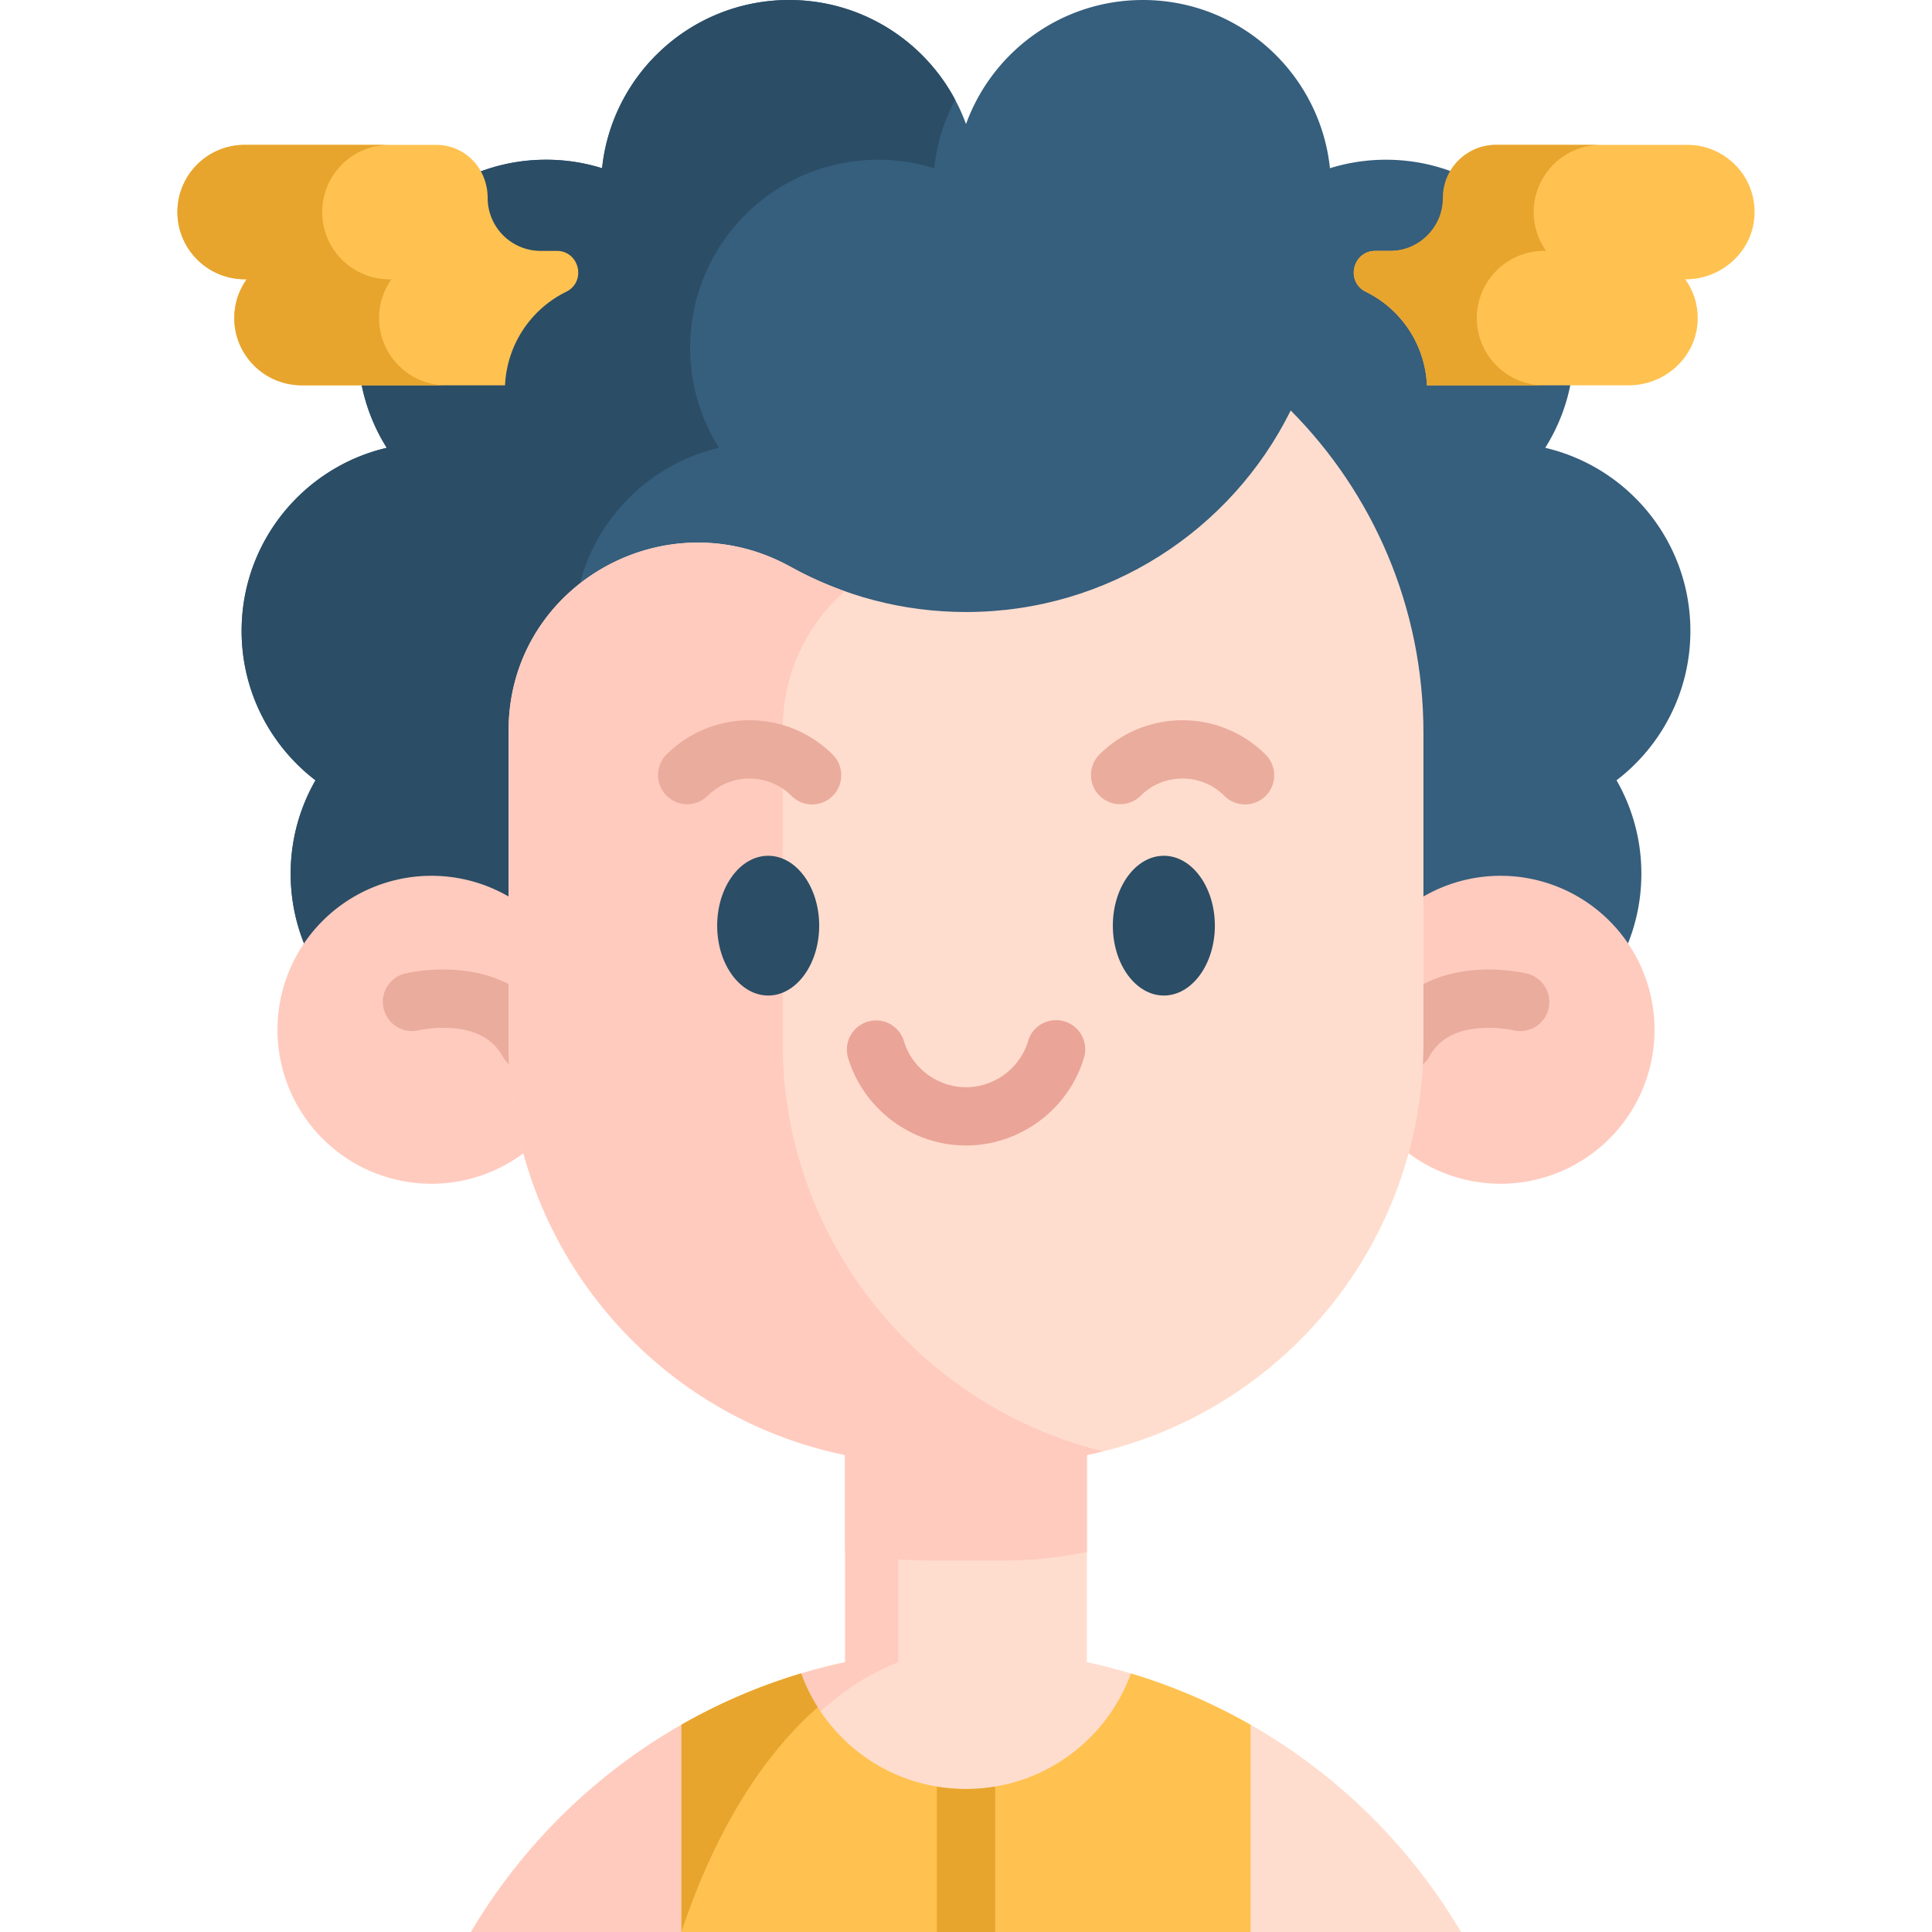 <?xml version="1.0" standalone="no"?><!DOCTYPE svg PUBLIC "-//W3C//DTD SVG 1.1//EN" "http://www.w3.org/Graphics/SVG/1.1/DTD/svg11.dtd"><svg t="1618909151308" class="icon" viewBox="0 0 1024 1024" version="1.1" xmlns="http://www.w3.org/2000/svg" p-id="10169" xmlns:xlink="http://www.w3.org/1999/xlink" width="200" height="200"><defs><style type="text/css"></style></defs><path d="M576.074 769.952v111.032c7.892 1.688 15.668 3.682 23.32 5.97 10.944 3.272 2.358 41.052 12.746 45.484 10.81 4.61 40.572-24.084 50.698-18.302A306.172 306.172 0 0 1 774.388 1024h-111.552l-150.834-47.712L365.062 1024h-115.436a306.178 306.178 0 0 1 109.738-108.82c10.18-5.906 29.952 10.1 40.836 5.382 10.884-4.716 12.878-30.156 24.376-33.594a302.708 302.708 0 0 1 23.364-5.984v-111.032" fill="#FFDDCE" p-id="10170"></path><path d="M770.268 562.742c55.058 0 99.69-44.632 99.69-99.69a99.206 99.206 0 0 0-13.158-49.478c23.788-18.22 39.14-46.898 39.14-79.176 0-47.224-32.848-86.75-76.934-97.05a99.2 99.2 0 0 0 15.27-53c0-55.058-44.632-99.69-99.69-99.69-10.338 0-20.308 1.574-29.686 4.496C699.636 39.052 657.266 0 605.768 0c-43.15 0-79.888 27.418-93.764 65.778C498.126 27.418 461.388 0 418.238 0c-51.498 0-93.87 39.052-99.132 89.156a99.622 99.622 0 0 0-29.686-4.496c-55.058 0-99.69 44.632-99.69 99.69a99.2 99.2 0 0 0 15.27 53c-44.086 10.298-76.934 49.826-76.934 97.05 0 32.278 15.354 60.956 39.14 79.176a99.2 99.2 0 0 0-13.158 49.478c0 55.058 44.632 99.69 99.69 99.69" fill="#365E7D" p-id="10171"></path><path d="M506.266 52.892a98.88 98.88 0 0 0-11.106 36.262 99.49 99.49 0 0 0-29.69-4.492c-55.054 0-99.7 44.628-99.7 99.7a99.168 99.168 0 0 0 15.288 52.992c-44.092 10.302-76.934 49.82-76.934 97.044 0 32.286 15.35 60.966 39.126 79.18a99.314 99.314 0 0 0-13.146 49.47c0 55.074 44.628 99.7 99.68 99.7h-176.038c-55.054 0-99.68-44.628-99.68-99.7 0-18.008 4.8-34.882 13.146-49.47-23.776-18.214-39.146-46.894-39.146-79.18 0-47.224 32.862-86.742 76.934-97.044a99.344 99.344 0 0 1-15.268-52.992c0-55.074 44.648-99.7 99.7-99.7 10.344 0 20.294 1.566 29.69 4.492C324.376 39.046 366.758 0.002 418.246 0.002c38.14 0.002 71.27 21.428 88.02 52.89z" fill="#2B4D66" p-id="10172"></path><path d="M476.136 769.958v111.032c-47.244 18.048-87.216 71-111.074 143.01H249.62c42.608-72.01 113.98-124.96 198.33-143.01v-111.032z" fill="#FFCBBE" p-id="10173"></path><path d="M662.842 914.142V1024H361.184v-109.858a303.714 303.714 0 0 1 63.438-27.196 90.916 90.916 0 0 0 8.838 17.966c13.846 21.882 36.55 37.56 63.088 41.99 5.028 0.866 10.178 1.298 15.452 1.298s10.426-0.432 15.452-1.298c33.336-5.562 60.678-28.906 71.948-59.956a302.994 302.994 0 0 1 63.442 27.196z" fill="#FFC250" p-id="10174"></path><path d="M527.456 946.902V1024h-30.906v-77.098c5.028 0.866 10.178 1.298 15.452 1.298s10.426-0.434 15.454-1.298zM433.456 904.91c-30.144 26.208-55.3 67.828-72.278 119.09v-109.858a303.714 303.714 0 0 1 63.438-27.196 91.07 91.07 0 0 0 8.84 17.964z" fill="#E7A52E" p-id="10175"></path><path d="M228.688 545.802m-81.612 0a81.612 81.612 0 1 0 163.224 0 81.612 81.612 0 1 0-163.224 0Z" fill="#FFCBBE" p-id="10176"></path><path d="M795.332 545.802m-81.612 0a81.612 81.612 0 1 0 163.224 0 81.612 81.612 0 1 0-163.224 0Z" fill="#FFCBBE" p-id="10177"></path><path d="M744.146 567.792a15.454 15.454 0 0 1-13.492-22.966c9.852-17.712 26.936-28.268 49.406-30.526 15.354-1.54 27.928 1.39 29.312 1.73a15.452 15.452 0 0 1-7.304 30.03c-0.306-0.072-9.34-2.108-19.656-0.93-11.902 1.362-19.996 6.176-24.746 14.718a15.454 15.454 0 0 1-13.52 7.944zM279.874 567.792a15.448 15.448 0 0 1-13.518-7.944c-4.75-8.542-12.846-13.356-24.748-14.718-10.446-1.194-19.572 0.91-19.664 0.93-8.278 1.95-16.612-3.152-18.6-11.422-1.986-8.27 3.044-16.582 11.304-18.608 1.384-0.338 13.952-3.268 29.312-1.73 22.47 2.258 39.554 12.812 49.404 30.526a15.454 15.454 0 0 1-13.49 22.966z" fill="#EAAC9D" p-id="10178"></path><path d="M754.456 388.35v163.99c0 123.384-100.022 223.406-223.406 223.406h-38.072c-123.384 0-223.428-100.022-223.428-223.406v-163.99c0-0.66 0-1.34 0.022-1.998 0.598-76.082 82.942-122.808 149.508-85.91 27.524 15.246 59.21 23.94 92.936 23.94 75.444 0 140.752-43.512 172.088-106.82 43.488 43.798 70.352 104.142 70.352 170.788z" fill="#FFDDCE" p-id="10179"></path><path d="M584.642 769.254a222.948 222.948 0 0 1-53.586 6.49h-38.072c-123.384 0-223.426-100.022-223.426-223.406v-163.99c0-0.66 0-1.34 0.02-1.998 0.598-76.082 82.944-122.808 149.508-85.91a189.272 189.272 0 0 0 28.616 12.896c-19.696 17.552-32.654 42.996-32.88 73.012-0.02 0.66-0.02 1.34-0.02 1.998v163.99c-0.002 104.906 72.332 192.938 169.84 216.918z" fill="#FFCBBE" p-id="10180"></path><path d="M407.156 453.574c-14.908 0-27.036 16.616-27.036 37.04s12.128 37.04 27.036 37.04 27.036-16.616 27.036-37.04-12.128-37.04-27.036-37.04zM616.864 453.574c-14.908 0-27.036 16.616-27.036 37.04s12.128 37.04 27.036 37.04 27.036-16.616 27.036-37.04c-0.002-20.424-12.13-37.04-27.036-37.04z" fill="#2B4D66" p-id="10181"></path><path d="M512.002 607.144c-28.646 0-54.366-19.156-62.544-46.586a15.454 15.454 0 0 1 29.618-8.83c4.302 14.432 17.844 24.512 32.926 24.512 15.102 0 28.64-10.072 32.922-24.494a15.452 15.452 0 1 1 29.628 8.796c-8.148 27.438-33.87 46.602-62.55 46.602z" fill="#EAA598" p-id="10182"></path><path d="M300.082 154.656c10.856-5.342 7.052-21.682-5.046-21.682h-8.48a27.978 27.978 0 0 1-19.862-8.242 27.956 27.956 0 0 1-8.22-19.828c-0.018-15.472-11.82-28.118-27.292-28.118H129.66a35.586 35.586 0 0 0-25.198 10.426 35.546 35.546 0 0 0-10.424 25.598c0.216 19.668 16.864 35.224 36.534 35.224h0.18a36.184 36.184 0 0 0-4.842 9.58 35.768 35.768 0 0 0-1.686 12.774c0.96 19.12 17.38 33.83 36.526 33.83h106.934a58.114 58.114 0 0 1 32.398-49.562z" fill="#FFC250" p-id="10183"></path><path d="M236.55 204.222H159.8c-19.676 0-35.624-15.948-35.624-35.624 0-3.832 0.618-7.52 1.73-10.982a36.154 36.154 0 0 1 4.842-9.58h-1.092c-19.676 0-35.624-15.948-35.624-35.624 0-9.828 3.976-18.748 10.426-25.198a35.586 35.586 0 0 1 25.198-10.426h76.748a35.62 35.62 0 0 0-25.198 10.426 35.624 35.624 0 0 0-10.426 25.198c0 19.676 15.948 35.624 35.624 35.624h1.072a36.128 36.128 0 0 0-4.822 9.58 35.196 35.196 0 0 0-1.73 10.982c0.002 19.676 15.948 35.624 35.626 35.624z" fill="#E7A52E" p-id="10184"></path><path d="M893.432 148.038h-0.186a36.184 36.184 0 0 1 4.842 9.58c1.298 3.996 1.916 8.304 1.69 12.774-0.948 19.12-17.368 33.832-36.53 33.832h-106.932a58.094 58.094 0 0 0-32.388-49.572c-10.858-5.336-7.046-21.676 5.048-21.676h8.468c7.768 0 14.772-3.152 19.862-8.242s8.22-12.074 8.22-19.82c0.02-13.536 9.066-24.91 21.696-27.546a26.496 26.496 0 0 1 5.604-0.576h101.514c9.848 0 18.75 3.996 25.198 10.426a35.416 35.416 0 0 1 10.426 25.59c-0.206 19.674-16.854 35.23-36.532 35.23z" fill="#FFC250" p-id="10185"></path><path d="M812.914 112.414c0 3.832 0.598 7.52 1.73 10.982a35.71 35.71 0 0 0 4.822 9.58h-1.072c-19.676 0-35.644 15.948-35.644 35.624 0 9.848 3.998 18.75 10.446 25.198s15.37 10.426 25.198 10.426h-62.078a58.094 58.094 0 0 0-32.388-49.572c-10.858-5.336-7.046-21.676 5.048-21.676h7.664c7.768 0 14.772-3.152 19.862-8.242s8.242-12.094 8.242-19.862c0-13.598 9.664-24.93 22.478-27.506a26.496 26.496 0 0 1 5.604-0.576h55.712c-19.676 0-35.624 15.948-35.624 35.624z" fill="#E7A52E" p-id="10186"></path><path d="M430.432 426.364a15.408 15.408 0 0 1-10.926-4.526c-12.262-12.26-32.21-12.26-44.47 0a15.454 15.454 0 0 1-21.854-21.854c24.31-24.312 63.868-24.312 88.178 0a15.45 15.45 0 0 1 0 21.854 15.404 15.404 0 0 1-10.928 4.526zM659.898 426.364a15.408 15.408 0 0 1-10.926-4.526c-12.262-12.26-32.21-12.26-44.47 0a15.454 15.454 0 0 1-21.854-21.854c24.31-24.312 63.868-24.312 88.178 0a15.45 15.45 0 0 1-10.928 26.38z" fill="#EAAC9D" p-id="10187"></path><path d="M576.08 769.958V822.6a225.25 225.25 0 0 1-45.04 4.532h-38.054c-15.432 0-30.494-1.566-45.04-4.532v-52.642z" fill="#FFCBBE" p-id="10188"></path></svg>
